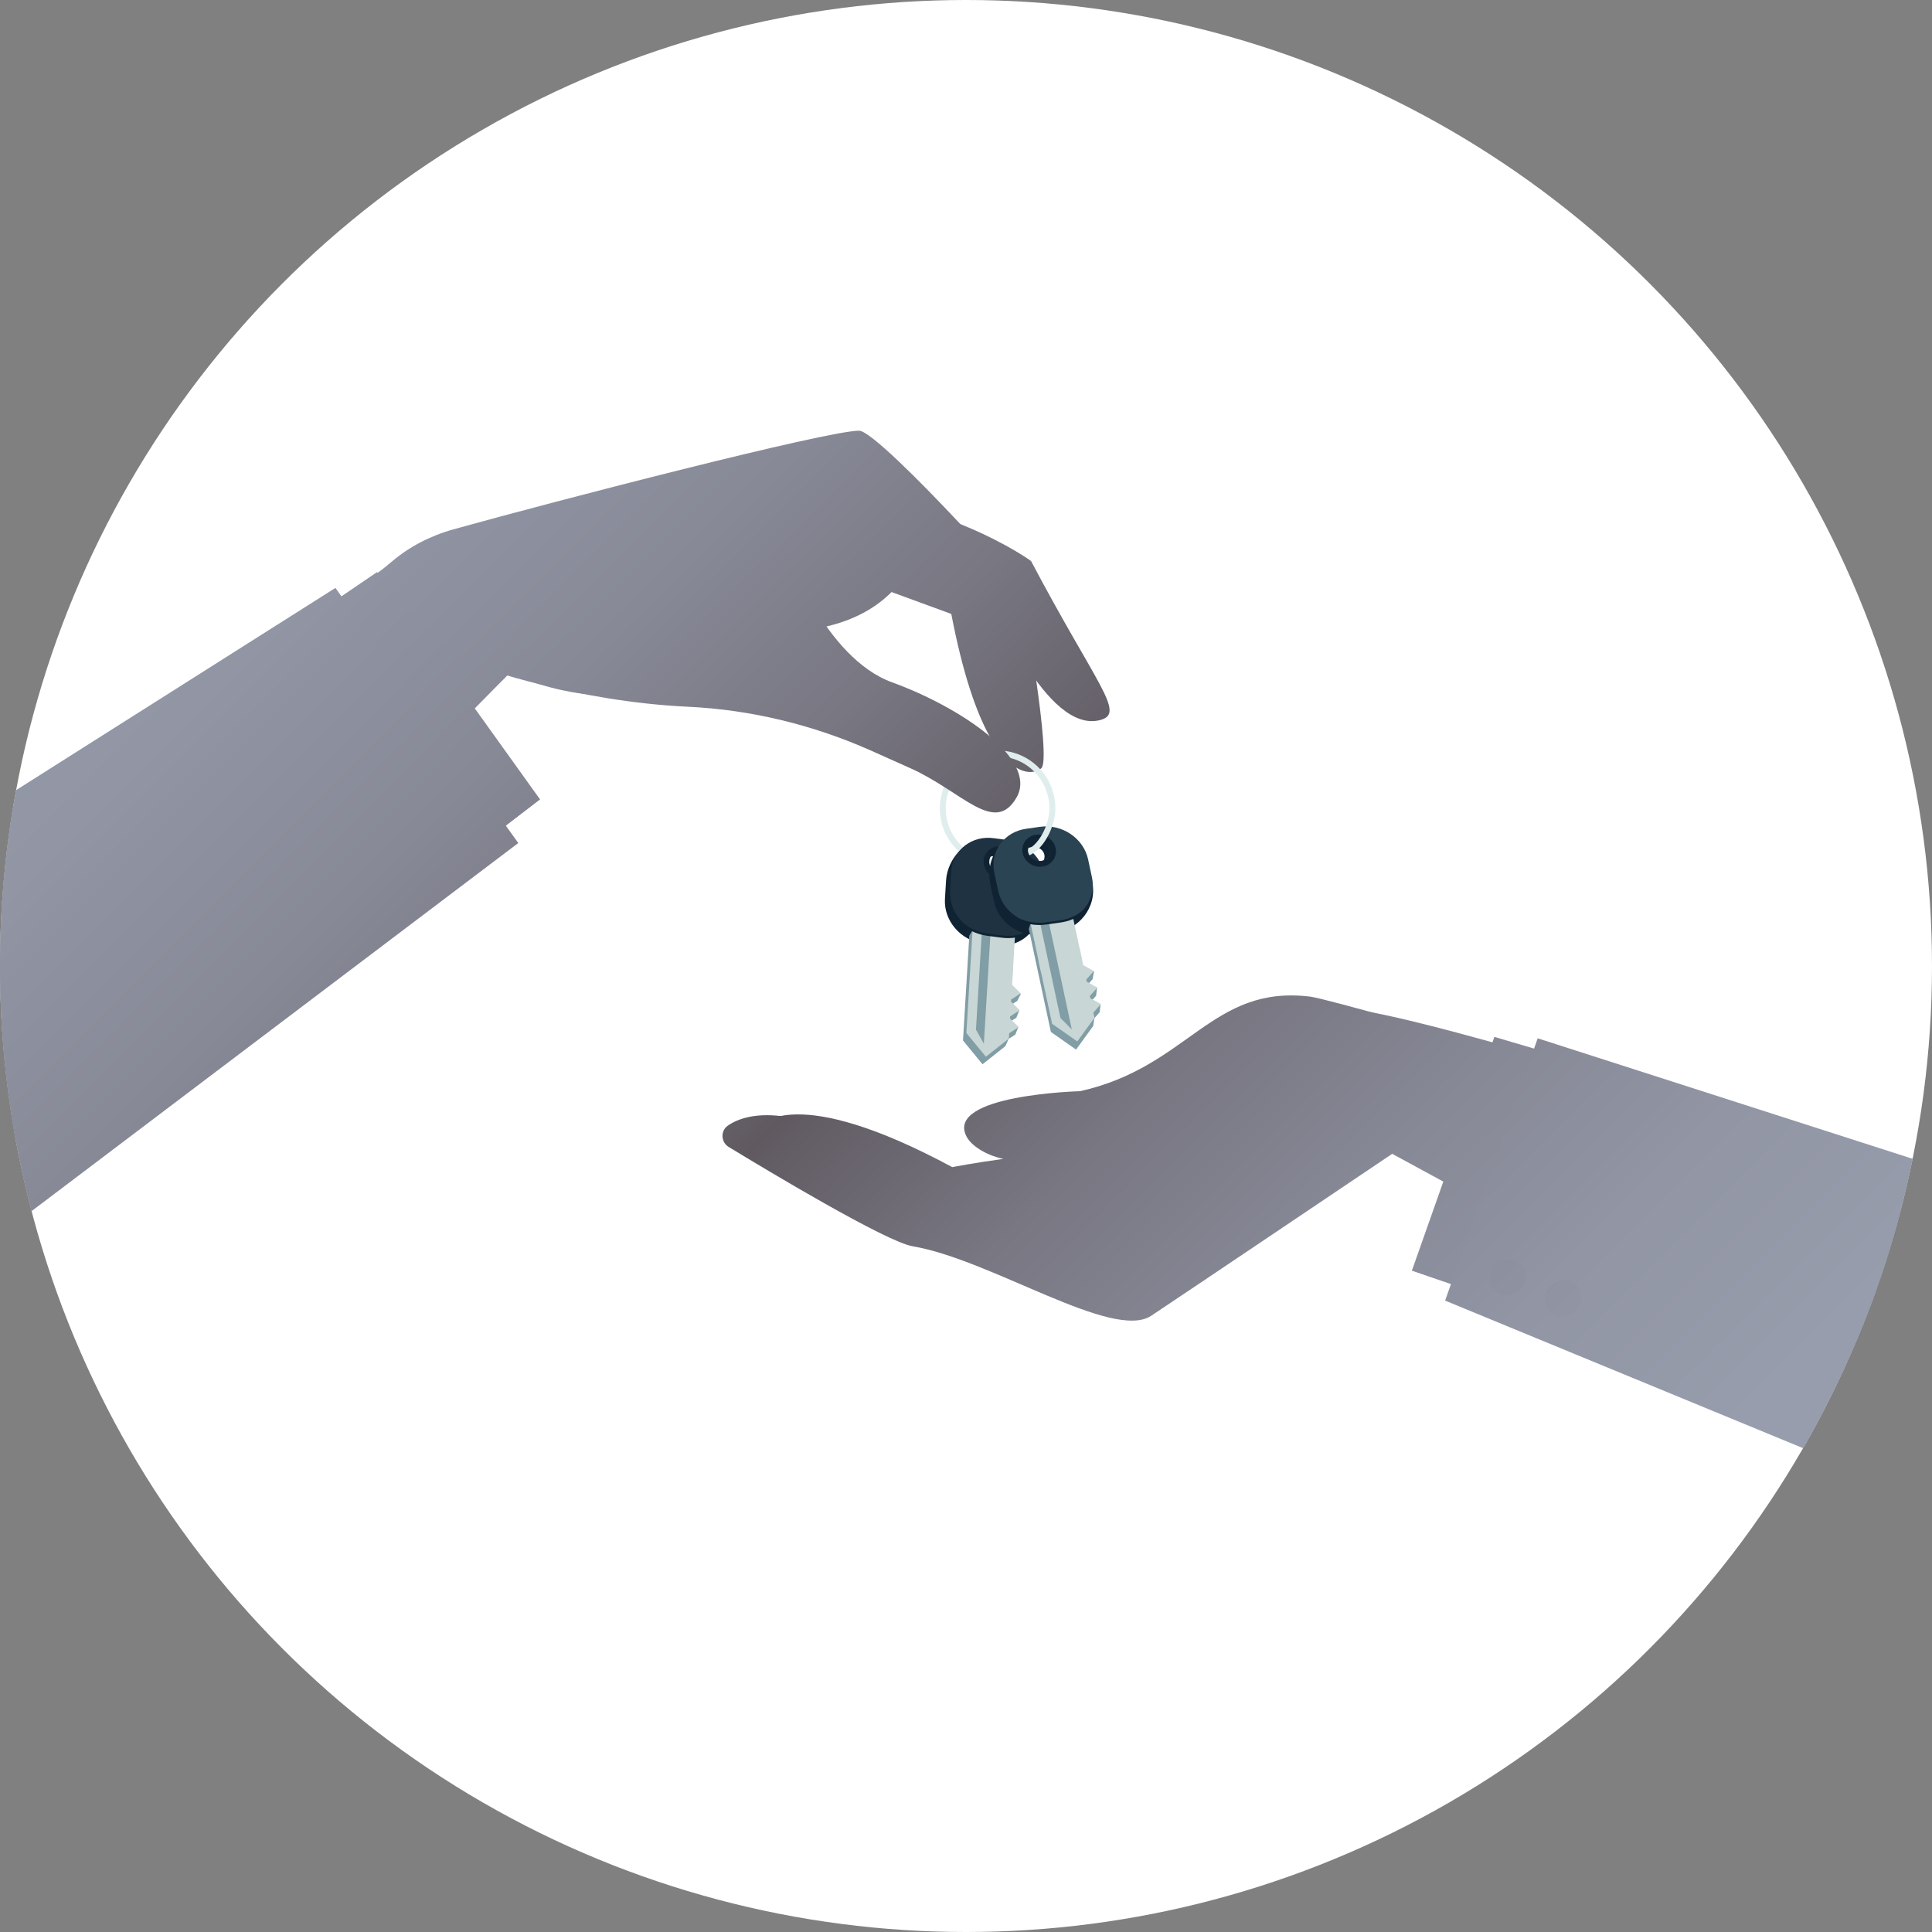 <?xml version="1.0" encoding="utf-8"?>
<!-- Generator: Adobe Illustrator 25.0.0, SVG Export Plug-In . SVG Version: 6.00 Build 0)  -->
<svg version="1.1" id="Layer_1" xmlns="http://www.w3.org/2000/svg" xmlns:xlink="http://www.w3.org/1999/xlink" x="0px" y="0px"
	 viewBox="0 0 1000 1000" style="enable-background:new 0 0 1000 1000;" xml:space="preserve">
<rect x="0" y="0" width="1000" height="1000" fill="#808080" stroke="none"/>
<style type="text/css">
	.st0{fill:#FFFFFF;}
	.st1{fill:url(#SVGID_1_);}
	.st2{fill:url(#SVGID_2_);}
	.st3{fill:url(#SVGID_3_);}
	.st4{fill:url(#SVGID_4_);}
	.st5{fill:url(#SVGID_5_);}
	.st6{fill:url(#SVGID_6_);}
	.st7{fill:url(#SVGID_7_);}
	.st8{fill:url(#SVGID_8_);}
	.st9{fill:url(#SVGID_9_);}
	.st10{fill:url(#SVGID_10_);}
	.st11{fill:url(#SVGID_11_);}
	.st12{fill:url(#SVGID_12_);}
	.st13{fill:url(#SVGID_13_);}
	.st14{fill:url(#SVGID_14_);}
	.st15{fill:url(#SVGID_15_);}
	.st16{fill:url(#SVGID_16_);}
	.st17{fill:url(#SVGID_17_);}
	.st18{fill:url(#SVGID_18_);}
	.st19{fill:#DFEDED;}
	.st20{fill:#102333;}
	.st21{fill:#819DA5;}
	.st22{fill:#C8D6D6;}
	.st23{fill:#1F3242;}
	.st24{fill:#2B4454;}
	.st25{fill:url(#SVGID_19_);}
	.st26{fill:none;}
</style>
<circle class="st0" cx="500" cy="500" r="500"/>
<g>
	<g>
		
			<linearGradient id="SVGID_1_" gradientUnits="userSpaceOnUse" x1="499.989" y1="540.725" x2="500" y2="540.725" gradientTransform="matrix(1 0 0 -1 0 1000)">
			<stop  offset="0" style="stop-color:#999FAF"/>
			<stop  offset="0.165" style="stop-color:#979DAC"/>
			<stop  offset="0.264" style="stop-color:#9195A4"/>
			<stop  offset="0.346" style="stop-color:#878996"/>
			<stop  offset="0.419" style="stop-color:#787782"/>
			<stop  offset="0.484" style="stop-color:#656068"/>
			<stop  offset="0.5" style="stop-color:#605960"/>
			<stop  offset="0.516" style="stop-color:#656068"/>
			<stop  offset="0.581" style="stop-color:#787782"/>
			<stop  offset="0.654" style="stop-color:#878996"/>
			<stop  offset="0.736" style="stop-color:#9195A4"/>
			<stop  offset="0.835" style="stop-color:#979DAC"/>
			<stop  offset="1" style="stop-color:#999FAF"/>
		</linearGradient>
		<polygon class="st1" points="500,459.26 500,459.29 499.99,459.29 		"/>
		
			<linearGradient id="SVGID_2_" gradientUnits="userSpaceOnUse" x1="500" y1="540.725" x2="500.011" y2="540.725" gradientTransform="matrix(1 0 0 -1 0 1000)">
			<stop  offset="0" style="stop-color:#999FAF"/>
			<stop  offset="0.165" style="stop-color:#979DAC"/>
			<stop  offset="0.264" style="stop-color:#9195A4"/>
			<stop  offset="0.346" style="stop-color:#878996"/>
			<stop  offset="0.419" style="stop-color:#787782"/>
			<stop  offset="0.484" style="stop-color:#656068"/>
			<stop  offset="0.5" style="stop-color:#605960"/>
			<stop  offset="0.516" style="stop-color:#656068"/>
			<stop  offset="0.581" style="stop-color:#787782"/>
			<stop  offset="0.654" style="stop-color:#878996"/>
			<stop  offset="0.736" style="stop-color:#9195A4"/>
			<stop  offset="0.835" style="stop-color:#979DAC"/>
			<stop  offset="1" style="stop-color:#999FAF"/>
		</linearGradient>
		<polygon class="st2" points="500,459.26 500.01,459.29 500,459.29 		"/>
	</g>
	<g>
		
			<linearGradient id="SVGID_3_" gradientUnits="userSpaceOnUse" x1="-15.492" y1="1101.162" x2="1084.626" y2="1.044" gradientTransform="matrix(1 0 0 -1 0 1000)">
			<stop  offset="0" style="stop-color:#999FAF"/>
			<stop  offset="0.165" style="stop-color:#979DAC"/>
			<stop  offset="0.264" style="stop-color:#9195A4"/>
			<stop  offset="0.346" style="stop-color:#878996"/>
			<stop  offset="0.419" style="stop-color:#787782"/>
			<stop  offset="0.484" style="stop-color:#656068"/>
			<stop  offset="0.5" style="stop-color:#605960"/>
			<stop  offset="0.516" style="stop-color:#656068"/>
			<stop  offset="0.581" style="stop-color:#787782"/>
			<stop  offset="0.654" style="stop-color:#878996"/>
			<stop  offset="0.736" style="stop-color:#9195A4"/>
			<stop  offset="0.835" style="stop-color:#979DAC"/>
			<stop  offset="1" style="stop-color:#999FAF"/>
		</linearGradient>
		<path class="st3" d="M678.21,515.86C627,509.59,615.25,552.34,559,564.8c0,0-70.15,1.83-58.7,23.51
			c2.98,5.64,11.86,10.11,19.06,11.53c-15.27,2.07-26.47,4.27-26.47,4.27c-81.68-44.03-99.16-21.56-99.16-21.56l101.9,46.83
			c0,0,132.84-4.39,135.48-4.56s43.41-59.64,43.41-59.64l261.75,94.63l18.25-65.45C954.51,594.36,693.65,517.76,678.21,515.86z"/>
		
			<linearGradient id="SVGID_4_" gradientUnits="userSpaceOnUse" x1="-19.814" y1="1091.507" x2="1074.853" y2="-3.16" gradientTransform="matrix(1 0 0 -1 0 1000)">
			<stop  offset="0" style="stop-color:#999FAF"/>
			<stop  offset="0.165" style="stop-color:#979DAC"/>
			<stop  offset="0.264" style="stop-color:#9195A4"/>
			<stop  offset="0.346" style="stop-color:#878996"/>
			<stop  offset="0.419" style="stop-color:#787782"/>
			<stop  offset="0.484" style="stop-color:#656068"/>
			<stop  offset="0.5" style="stop-color:#605960"/>
			<stop  offset="0.516" style="stop-color:#656068"/>
			<stop  offset="0.581" style="stop-color:#787782"/>
			<stop  offset="0.654" style="stop-color:#878996"/>
			<stop  offset="0.736" style="stop-color:#9195A4"/>
			<stop  offset="0.835" style="stop-color:#979DAC"/>
			<stop  offset="1" style="stop-color:#999FAF"/>
		</linearGradient>
		<path class="st4" d="M970.58,669.37v0.01c-0.93,2.6-1.89,5.19-2.87,7.77l-34.2,7.33L896,692.52l-129.92-70.59l-12.02-6.54l-7-3.8
			l-26.45-14.37c0,0-109.33,73.6-124.73,83.81c-19.87,13.18-82.76-29.06-123.48-35.96c-13.9-2.36-75.72-39.53-95.23-51.41
			c-4.02-2.44-4.35-8.26-0.51-10.98c5.18-3.68,14.17-6.58,27.38-5.02c16.86,1.99,40.59,11.24,72.03,35.4c0,0,44.51-6.86,85.32,12.93
			c0,0,106.05-102.1,134.25-103.69c2.88-0.16,7.87,0.46,14.51,1.71c0.02,0,0.05,0.01,0.07,0.01c14.5,2.74,36.86,8.44,62.28,15.48
			c6.55,1.81,13.31,3.72,20.19,5.69c0.14,0.03,0.29,0.08,0.44,0.12c2.49,0.71,4.99,1.43,7.51,2.15
			c69.62,20.08,148.22,45.1,153.58,46.81c0.07,0.02,0.13,0.04,0.18,0.06c0.03,0.01,0.05,0.01,0.06,0.02c0.03,0,0.05,0.01,0.05,0.01
			l3.48,16.22v0.02l12.39,57.83L970.58,669.37z"/>
		<g>
			
				<linearGradient id="SVGID_5_" gradientUnits="userSpaceOnUse" x1="115.622" y1="1110.343" x2="1121.725" y2="104.24" gradientTransform="matrix(1 0 0 -1 0 1000)">
				<stop  offset="0" style="stop-color:#999FAF"/>
				<stop  offset="0.165" style="stop-color:#979DAC"/>
				<stop  offset="0.264" style="stop-color:#9195A4"/>
				<stop  offset="0.346" style="stop-color:#878996"/>
				<stop  offset="0.419" style="stop-color:#787782"/>
				<stop  offset="0.484" style="stop-color:#656068"/>
				<stop  offset="0.5" style="stop-color:#605960"/>
				<stop  offset="0.516" style="stop-color:#656068"/>
				<stop  offset="0.581" style="stop-color:#787782"/>
				<stop  offset="0.654" style="stop-color:#878996"/>
				<stop  offset="0.736" style="stop-color:#9195A4"/>
				<stop  offset="0.835" style="stop-color:#979DAC"/>
				<stop  offset="1" style="stop-color:#999FAF"/>
			</linearGradient>
			<path class="st5" d="M983.42,628.18c-3.64,13.76-7.85,27.29-12.6,40.56c-0.08,0.21-0.16,0.42-0.24,0.63v0.01
				c-0.93,2.6-1.89,5.19-2.87,7.77c-2.63,6.95-5.42,13.82-8.35,20.61l-35.1,7.09l-35.15,7.11l-138.08-47.38l-20.22-6.94l16.25-46.05
				l6.32-17.9l18.46-52.32l0.66-1.87l0.99-2.8l20.54,6.05l167.98,49.46l12.7,3.74L983.42,628.18z"/>
			
				<linearGradient id="SVGID_6_" gradientUnits="userSpaceOnUse" x1="102.277" y1="1085.348" x2="1101.284" y2="86.341" gradientTransform="matrix(1 0 0 -1 0 1000)">
				<stop  offset="0" style="stop-color:#999FAF"/>
				<stop  offset="0.165" style="stop-color:#979DAC"/>
				<stop  offset="0.264" style="stop-color:#9195A4"/>
				<stop  offset="0.346" style="stop-color:#878996"/>
				<stop  offset="0.419" style="stop-color:#787782"/>
				<stop  offset="0.484" style="stop-color:#656068"/>
				<stop  offset="0.5" style="stop-color:#605960"/>
				<stop  offset="0.516" style="stop-color:#656068"/>
				<stop  offset="0.581" style="stop-color:#787782"/>
				<stop  offset="0.654" style="stop-color:#878996"/>
				<stop  offset="0.736" style="stop-color:#9195A4"/>
				<stop  offset="0.835" style="stop-color:#979DAC"/>
				<stop  offset="1" style="stop-color:#999FAF"/>
			</linearGradient>
			<path class="st6" d="M970.82,668.74c-0.08,0.21-0.16,0.42-0.24,0.63v0.01c-0.93,2.6-1.89,5.19-2.87,7.77
				c-2.63,6.95-5.42,13.82-8.35,20.61l-35.1,7.09l-35.15,7.11l-138.08-47.38l-20.22-6.94l23.25-42.25l9.84-17.89l27.77-50.46
				l1.02-1.85l1.34-2.44l6.61,4.71l5.08,3.62h0.01l0.01,0.01l134.17,95.63l6.31,4.49l24.16,17.22L970.82,668.74z"/>
			
				<linearGradient id="SVGID_7_" gradientUnits="userSpaceOnUse" x1="211.736" y1="1020.769" x2="1078.46" y2="154.045" gradientTransform="matrix(1 0 0 -1 0 1000)">
				<stop  offset="0" style="stop-color:#999FAF"/>
				<stop  offset="0.165" style="stop-color:#979DAC"/>
				<stop  offset="0.264" style="stop-color:#9195A4"/>
				<stop  offset="0.346" style="stop-color:#878996"/>
				<stop  offset="0.419" style="stop-color:#787782"/>
				<stop  offset="0.484" style="stop-color:#656068"/>
				<stop  offset="0.5" style="stop-color:#605960"/>
				<stop  offset="0.516" style="stop-color:#656068"/>
				<stop  offset="0.581" style="stop-color:#787782"/>
				<stop  offset="0.654" style="stop-color:#878996"/>
				<stop  offset="0.736" style="stop-color:#9195A4"/>
				<stop  offset="0.835" style="stop-color:#979DAC"/>
				<stop  offset="1" style="stop-color:#999FAF"/>
			</linearGradient>
			<path class="st7" d="M990.03,599.82c-1.93,9.55-4.14,19.01-6.61,28.36c-3.64,13.76-7.85,27.29-12.6,40.56
				c-0.08,0.21-0.16,0.42-0.24,0.63v0.01c-0.93,2.6-1.89,5.19-2.87,7.77c-2.63,6.95-5.42,13.82-8.35,20.61
				c-7.68,17.84-16.38,35.15-26.02,51.84l-27.04-11.15l-158.31-65.26l3.04-8.61l15.05-42.65l7.4-20.97l18.96-53.7l0.69-1.95
				l0.9-2.56l1.88-5.32l166.36,53.46L990.03,599.82z"/>
			
				<linearGradient id="SVGID_8_" gradientUnits="userSpaceOnUse" x1="1.241" y1="1117.896" x2="1101.359" y2="17.778" gradientTransform="matrix(1 0 0 -1 0 1000)">
				<stop  offset="0" style="stop-color:#999FAF"/>
				<stop  offset="0.165" style="stop-color:#979DAC"/>
				<stop  offset="0.264" style="stop-color:#9195A4"/>
				<stop  offset="0.346" style="stop-color:#878996"/>
				<stop  offset="0.419" style="stop-color:#787782"/>
				<stop  offset="0.484" style="stop-color:#656068"/>
				<stop  offset="0.5" style="stop-color:#605960"/>
				<stop  offset="0.516" style="stop-color:#656068"/>
				<stop  offset="0.581" style="stop-color:#787782"/>
				<stop  offset="0.654" style="stop-color:#878996"/>
				<stop  offset="0.736" style="stop-color:#9195A4"/>
				<stop  offset="0.835" style="stop-color:#979DAC"/>
				<stop  offset="1" style="stop-color:#999FAF"/>
			</linearGradient>
			<path class="st8" d="M789.58,659.35c0.74,5.08-2.81,10.01-7.93,11.02s-9.86-2.28-10.6-7.36c-0.74-5.08,2.81-10.01,7.93-11.02
				C784.1,650.98,788.85,654.27,789.58,659.35z"/>
			
				<linearGradient id="SVGID_9_" gradientUnits="userSpaceOnUse" x1="10.178" y1="1126.833" x2="1110.296" y2="26.715" gradientTransform="matrix(1 0 0 -1 0 1000)">
				<stop  offset="0" style="stop-color:#999FAF"/>
				<stop  offset="0.165" style="stop-color:#979DAC"/>
				<stop  offset="0.264" style="stop-color:#9195A4"/>
				<stop  offset="0.346" style="stop-color:#878996"/>
				<stop  offset="0.419" style="stop-color:#787782"/>
				<stop  offset="0.484" style="stop-color:#656068"/>
				<stop  offset="0.5" style="stop-color:#605960"/>
				<stop  offset="0.516" style="stop-color:#656068"/>
				<stop  offset="0.581" style="stop-color:#787782"/>
				<stop  offset="0.654" style="stop-color:#878996"/>
				<stop  offset="0.736" style="stop-color:#9195A4"/>
				<stop  offset="0.835" style="stop-color:#979DAC"/>
				<stop  offset="1" style="stop-color:#999FAF"/>
			</linearGradient>
			<path class="st9" d="M818.36,670.25c0.74,5.08-2.81,10.01-7.93,11.02s-9.86-2.28-10.6-7.36c-0.74-5.08,2.81-10.01,7.93-11.02
				C812.87,661.88,817.62,665.18,818.36,670.25z"/>
		</g>
		
			<linearGradient id="SVGID_10_" gradientUnits="userSpaceOnUse" x1="8.568" y1="1125.222" x2="1108.686" y2="25.104" gradientTransform="matrix(1 0 0 -1 0 1000)">
			<stop  offset="0" style="stop-color:#999FAF"/>
			<stop  offset="0.165" style="stop-color:#979DAC"/>
			<stop  offset="0.264" style="stop-color:#9195A4"/>
			<stop  offset="0.346" style="stop-color:#878996"/>
			<stop  offset="0.419" style="stop-color:#787782"/>
			<stop  offset="0.484" style="stop-color:#656068"/>
			<stop  offset="0.5" style="stop-color:#605960"/>
			<stop  offset="0.516" style="stop-color:#656068"/>
			<stop  offset="0.581" style="stop-color:#787782"/>
			<stop  offset="0.654" style="stop-color:#878996"/>
			<stop  offset="0.736" style="stop-color:#9195A4"/>
			<stop  offset="0.835" style="stop-color:#979DAC"/>
			<stop  offset="1" style="stop-color:#999FAF"/>
		</linearGradient>
		<path class="st10" d="M342.74,318.45c0,0,85.25,27.79,121.8-15.36l48.57,5.92c0,0,28.23,72.24,56.94,63.51
			c12.34-3.75-2.71-18.4-36.39-82.15c0,0-46.45-34.11-120.98-37.05L342.74,318.45z"/>
		
			<linearGradient id="SVGID_11_" gradientUnits="userSpaceOnUse" x1="-144.751" y1="967.065" x2="950.319" y2="-128.005" gradientTransform="matrix(1 0 0 -1 0 1000)">
			<stop  offset="0" style="stop-color:#999FAF"/>
			<stop  offset="0.165" style="stop-color:#979DAC"/>
			<stop  offset="0.264" style="stop-color:#9195A4"/>
			<stop  offset="0.346" style="stop-color:#878996"/>
			<stop  offset="0.419" style="stop-color:#787782"/>
			<stop  offset="0.484" style="stop-color:#656068"/>
			<stop  offset="0.5" style="stop-color:#605960"/>
			<stop  offset="0.516" style="stop-color:#656068"/>
			<stop  offset="0.581" style="stop-color:#787782"/>
			<stop  offset="0.654" style="stop-color:#878996"/>
			<stop  offset="0.736" style="stop-color:#9195A4"/>
			<stop  offset="0.835" style="stop-color:#979DAC"/>
			<stop  offset="1" style="stop-color:#999FAF"/>
		</linearGradient>
		<path class="st11" d="M539,397.61c-0.19,0.17-0.4,0.34-0.63,0.5c-0.78,0.55-1.81,1.02-3.03,1.27c-2.42,0.51-5.63,0.17-9.3-2.02
			c-2.06-1.24-4.27-3.07-6.57-5.68c-0.86-0.97-1.74-2.05-2.62-3.25c-1.55-2.11-3.13-4.58-4.72-7.47
			c-6.76-12.25-13.75-31.98-19.74-63.18l-30.92-11.34l-29.4-10.79l-7.4,11.31l-4.05,6.18l-4.19,6.41l-2.4,3.67
			c0,0-1.5,1.42-4.34,3.7c-13.06,10.5-54.49,39.31-108.3,32.15h-0.01c-7.13-0.95-14.47-2.53-22-4.87c-0.03-0.01-0.06-0.01-0.09-0.03
			c-5.05-1.56-10.17-3.47-15.37-5.76l-1.32,1.25l-1.15,1.08l-0.05,0.05l-16.11,15.22l-3.72,3.51l-3.53,3.34l-9.12,8.61L59.63,541.4
			l-26.06,24.62L8.1,590.08C2.78,560.86,0,530.76,0,500c0-27.77,2.26-55.01,6.62-81.55l33.7-21.72l131.24-84.54l0.02-0.01l5.25-3.38
			l13.16-8.48c1.87-1.21,3.7-2.48,5.49-3.81c2.57-1.89,5.06-3.9,7.5-5.97c8.82-7.51,19.68-13.2,31.7-16.55
			c54.59-15.2,192.86-50.92,209.94-51.07c5.41-0.05,30.97,25.39,52.46,48.36c12.1,12.94,22.91,25.1,28.12,31.49
			c2.59,3.18,4.28,6.8,4.94,10.62c1.4,8.06,4.01,23.43,6.22,38.88C539.41,373.63,541.7,395.13,539,397.61z"/>
		
			<linearGradient id="SVGID_12_" gradientUnits="userSpaceOnUse" x1="-112.675" y1="1003.98" x2="987.443" y2="-96.138" gradientTransform="matrix(1 0 0 -1 0 1000)">
			<stop  offset="0" style="stop-color:#999FAF"/>
			<stop  offset="0.165" style="stop-color:#979DAC"/>
			<stop  offset="0.264" style="stop-color:#9195A4"/>
			<stop  offset="0.346" style="stop-color:#878996"/>
			<stop  offset="0.419" style="stop-color:#787782"/>
			<stop  offset="0.484" style="stop-color:#656068"/>
			<stop  offset="0.5" style="stop-color:#605960"/>
			<stop  offset="0.516" style="stop-color:#656068"/>
			<stop  offset="0.581" style="stop-color:#787782"/>
			<stop  offset="0.654" style="stop-color:#878996"/>
			<stop  offset="0.736" style="stop-color:#9195A4"/>
			<stop  offset="0.835" style="stop-color:#979DAC"/>
			<stop  offset="1" style="stop-color:#999FAF"/>
		</linearGradient>
		<path class="st12" d="M196.2,296.89c0,0,25.54,40.17,65.25,53.85l-19.27,19.54l-53.34-66.45L196.2,296.89z"/>
		
			<linearGradient id="SVGID_13_" gradientUnits="userSpaceOnUse" x1="-214.437" y1="902.217" x2="885.681" y2="-197.901" gradientTransform="matrix(1 0 0 -1 0 1000)">
			<stop  offset="0" style="stop-color:#999FAF"/>
			<stop  offset="0.165" style="stop-color:#979DAC"/>
			<stop  offset="0.264" style="stop-color:#9195A4"/>
			<stop  offset="0.346" style="stop-color:#878996"/>
			<stop  offset="0.419" style="stop-color:#787782"/>
			<stop  offset="0.484" style="stop-color:#656068"/>
			<stop  offset="0.5" style="stop-color:#605960"/>
			<stop  offset="0.516" style="stop-color:#656068"/>
			<stop  offset="0.581" style="stop-color:#787782"/>
			<stop  offset="0.654" style="stop-color:#878996"/>
			<stop  offset="0.736" style="stop-color:#9195A4"/>
			<stop  offset="0.835" style="stop-color:#979DAC"/>
			<stop  offset="1" style="stop-color:#999FAF"/>
		</linearGradient>
		<polygon class="st13" points="279.49,413.73 195.18,296.1 19.7,415.66 22.82,546.34 124.39,532.71 		"/>
		
			<linearGradient id="SVGID_14_" gradientUnits="userSpaceOnUse" x1="-226.422" y1="890.232" x2="873.696" y2="-209.886" gradientTransform="matrix(1 0 0 -1 0 1000)">
			<stop  offset="0" style="stop-color:#999FAF"/>
			<stop  offset="0.165" style="stop-color:#979DAC"/>
			<stop  offset="0.264" style="stop-color:#9195A4"/>
			<stop  offset="0.346" style="stop-color:#878996"/>
			<stop  offset="0.419" style="stop-color:#787782"/>
			<stop  offset="0.484" style="stop-color:#656068"/>
			<stop  offset="0.5" style="stop-color:#605960"/>
			<stop  offset="0.516" style="stop-color:#656068"/>
			<stop  offset="0.581" style="stop-color:#787782"/>
			<stop  offset="0.654" style="stop-color:#878996"/>
			<stop  offset="0.736" style="stop-color:#9195A4"/>
			<stop  offset="0.835" style="stop-color:#979DAC"/>
			<stop  offset="1" style="stop-color:#999FAF"/>
		</linearGradient>
		<polygon class="st14" points="279.49,413.73 174.74,310.44 9.93,548.07 124.39,532.71 		"/>
		
			<linearGradient id="SVGID_15_" gradientUnits="userSpaceOnUse" x1="-239.397" y1="868.712" x2="849.285" y2="-219.97" gradientTransform="matrix(1 0 0 -1 0 1000)">
			<stop  offset="0" style="stop-color:#999FAF"/>
			<stop  offset="0.165" style="stop-color:#979DAC"/>
			<stop  offset="0.264" style="stop-color:#9195A4"/>
			<stop  offset="0.346" style="stop-color:#878996"/>
			<stop  offset="0.419" style="stop-color:#787782"/>
			<stop  offset="0.484" style="stop-color:#656068"/>
			<stop  offset="0.5" style="stop-color:#605960"/>
			<stop  offset="0.516" style="stop-color:#656068"/>
			<stop  offset="0.581" style="stop-color:#787782"/>
			<stop  offset="0.654" style="stop-color:#878996"/>
			<stop  offset="0.736" style="stop-color:#9195A4"/>
			<stop  offset="0.835" style="stop-color:#979DAC"/>
			<stop  offset="1" style="stop-color:#999FAF"/>
		</linearGradient>
		<path class="st15" d="M268.26,436.35L41.39,607.93l-25.13,19.01c-3.18-12.11-5.9-24.41-8.16-36.86C2.78,560.86,0,530.76,0,500
			c0-27.77,2.26-55.01,6.62-81.55c0.51-3.15,1.06-6.3,1.64-9.43l34.27-21.71l131.08-83.01l3.13,4.36l0.09,0.14l9.07,12.64l0.01,0.02
			l43.01,60.01l32.86,45.84L268.26,436.35z"/>
		
			<linearGradient id="SVGID_16_" gradientUnits="userSpaceOnUse" x1="-159.655" y1="957" x2="940.463" y2="-143.118" gradientTransform="matrix(1 0 0 -1 0 1000)">
			<stop  offset="0" style="stop-color:#999FAF"/>
			<stop  offset="0.165" style="stop-color:#979DAC"/>
			<stop  offset="0.264" style="stop-color:#9195A4"/>
			<stop  offset="0.346" style="stop-color:#878996"/>
			<stop  offset="0.419" style="stop-color:#787782"/>
			<stop  offset="0.484" style="stop-color:#656068"/>
			<stop  offset="0.5" style="stop-color:#605960"/>
			<stop  offset="0.516" style="stop-color:#656068"/>
			<stop  offset="0.581" style="stop-color:#787782"/>
			<stop  offset="0.654" style="stop-color:#878996"/>
			<stop  offset="0.736" style="stop-color:#9195A4"/>
			<stop  offset="0.835" style="stop-color:#979DAC"/>
			<stop  offset="1" style="stop-color:#999FAF"/>
		</linearGradient>
		<path class="st16" d="M226.56,437.4c0.53,3.98,4.19,6.78,8.18,6.24c3.98-0.53,6.78-4.2,6.25-8.18c-0.53-3.98-4.19-6.78-8.18-6.24
			S226.02,433.42,226.56,437.4z"/>
		
			<linearGradient id="SVGID_17_" gradientUnits="userSpaceOnUse" x1="-176.81" y1="939.845" x2="923.308" y2="-160.273" gradientTransform="matrix(1 0 0 -1 0 1000)">
			<stop  offset="0" style="stop-color:#999FAF"/>
			<stop  offset="0.165" style="stop-color:#979DAC"/>
			<stop  offset="0.264" style="stop-color:#9195A4"/>
			<stop  offset="0.346" style="stop-color:#878996"/>
			<stop  offset="0.419" style="stop-color:#787782"/>
			<stop  offset="0.484" style="stop-color:#656068"/>
			<stop  offset="0.5" style="stop-color:#605960"/>
			<stop  offset="0.516" style="stop-color:#656068"/>
			<stop  offset="0.581" style="stop-color:#787782"/>
			<stop  offset="0.654" style="stop-color:#878996"/>
			<stop  offset="0.736" style="stop-color:#9195A4"/>
			<stop  offset="0.835" style="stop-color:#979DAC"/>
			<stop  offset="1" style="stop-color:#999FAF"/>
		</linearGradient>
		<path class="st17" d="M207.68,452.83c0.53,3.98,4.19,6.78,8.18,6.24c3.98-0.53,6.78-4.2,6.25-8.18c-0.53-3.98-4.19-6.78-8.18-6.24
			C209.94,445.18,207.15,448.84,207.68,452.83z"/>
		
			<linearGradient id="SVGID_18_" gradientUnits="userSpaceOnUse" x1="-0.652" y1="1116.002" x2="1099.466" y2="15.884" gradientTransform="matrix(1 0 0 -1 0 1000)">
			<stop  offset="0" style="stop-color:#999FAF"/>
			<stop  offset="0.165" style="stop-color:#979DAC"/>
			<stop  offset="0.264" style="stop-color:#9195A4"/>
			<stop  offset="0.346" style="stop-color:#878996"/>
			<stop  offset="0.419" style="stop-color:#787782"/>
			<stop  offset="0.484" style="stop-color:#656068"/>
			<stop  offset="0.5" style="stop-color:#605960"/>
			<stop  offset="0.516" style="stop-color:#656068"/>
			<stop  offset="0.581" style="stop-color:#787782"/>
			<stop  offset="0.654" style="stop-color:#878996"/>
			<stop  offset="0.736" style="stop-color:#9195A4"/>
			<stop  offset="0.835" style="stop-color:#979DAC"/>
			<stop  offset="1" style="stop-color:#999FAF"/>
		</linearGradient>
		<path class="st18" d="M419.77,324.38l-10.01-14.46c-0.69-0.63-0.68-4.28,2.22-3.05c6.46,2.74,5.89,11.59,20.09-10.11
			L419.77,324.38z"/>
		<g>
			<path class="st19" d="M516.3,448.42c-10.15,0-19.57-5.11-25.14-13.84c-8.88-13.93-4.81-32.51,9.08-41.42
				c6.73-4.31,14.73-5.74,22.52-4.03c7.81,1.72,14.49,6.38,18.79,13.14c3.23,5.07,4.86,10.91,4.7,16.9l-3.07-0.08
				c0.14-5.37-1.32-10.62-4.22-15.17c-3.87-6.06-9.85-10.25-16.86-11.79c-7-1.54-14.17-0.25-20.21,3.62
				c-12.47,8-16.13,24.68-8.15,37.18c5.56,8.71,15.38,13.41,25.63,12.25l0.34,3.05C518.58,448.35,517.43,448.42,516.3,448.42z"/>
			<path class="st20" d="M489.68,455.71l-0.58,9.62c-0.67,11.15,8.06,21.4,19.49,22.9l7.2,0.95c11.44,1.5,21.25-6.32,21.92-17.46
				l0.58-9.62c0.67-11.15-8.06-21.4-19.49-22.9l-7.42-4.23C499.95,433.46,490.35,444.57,489.68,455.71z M515.35,443.22
				c7.51,0.99,6.93,10.59-0.58,9.61C507.26,451.84,507.84,442.24,515.35,443.22z"/>
			<polygon class="st21" points="524.95,466.1 522.09,513.61 528.42,514.31 526.58,518.04 521.63,521.23 521.56,522.34 
				527.66,522.75 526.05,526.77 521.1,529.97 521.04,531.08 527.14,531.48 525.52,535.51 522.06,537.74 520.41,541.45 
				508.56,550.86 498.45,538.57 501.71,484.28 504.2,480.15 			"/>
			<polygon class="st22" points="522.33,534.82 522.16,537.58 510.3,546.98 500.19,534.69 501.81,507.83 502.21,501.18 
				504.73,459.35 526.69,462.22 524.38,500.7 523.98,507.34 523.84,509.73 528.32,514.16 523.37,517.35 523.31,518.46 527.79,522.9 
				522.85,526.09 522.78,527.2 527.27,531.63 			"/>
			<path class="st22" d="M523.98,507.4c-7.4,1.36-14.78,2.64-22.16,3.86l0.4-6.71c7.39-1.22,14.78-2.51,22.17-3.86L523.98,507.4z"/>
			<polygon class="st21" points="509.24,540.23 505.16,532.95 509.44,461.96 513.92,462.54 			"/>
			<path class="st23" d="M540.37,467.29l0.58-9.61c0.68-11.15-8.05-21.39-19.49-22.9l-7.21-0.95c-11.05-1.45-20.59,5.81-21.82,16.37
				c-0.04,0.36-0.08,0.73-0.1,1.1l-0.58,9.61c-0.33,5.47,1.6,10.73,5.02,14.83c3.53,4.27,8.65,7.3,14.47,8.07l7.21,0.95
				C529.88,486.25,539.69,478.43,540.37,467.29z M517.2,452.14c-7.52-0.98-6.84-12.33,0.68-11.35
				C525.39,441.77,524.71,453.13,517.2,452.14z"/>
			<path class="st20" d="M518.29,455.01c-0.39,0-0.77-0.03-1.17-0.08l0.38-2.87c1.55,0.2,3.02-0.2,4.15-1.13
				c1.06-0.88,1.69-2.14,1.78-3.55c0.19-3.09-2.27-5.95-5.46-6.37l0.38-2.87c4.67,0.61,8.25,4.84,7.98,9.42
				c-0.13,2.22-1.14,4.21-2.82,5.6C522.03,454.37,520.22,455.01,518.29,455.01z"/>
			<path class="st20" d="M521.85,485.57c-1.13,0-2.28-0.08-3.44-0.23l-7.2-0.94c-4.65-0.61-9-2.39-12.57-5.14l0.72-0.93
				c3.4,2.62,7.55,4.32,12,4.9l7.2,0.94c4.13,0.54,8.15,0.07,11.64-1.38l0.45,1.09C527.95,485,524.96,485.57,521.85,485.57z"/>
			<path class="st20" d="M517.13,454.93c-4.67-0.61-8.25-4.84-7.98-9.42c0.13-2.22,1.14-4.21,2.82-5.6
				c1.75-1.45,4.02-2.08,6.37-1.77l-0.38,2.87c-1.55-0.2-3.02,0.2-4.15,1.13c-1.06,0.88-1.69,2.14-1.78,3.55
				c-0.19,3.09,2.26,5.95,5.46,6.37L517.13,454.93z"/>
			<path class="st20" d="M512.54,457.39l2.02,9.42c2.34,10.92,13.49,18.46,24.91,16.84l7.19-1.02
				c11.42-1.62,21.25-12.54,18.75-25.87l-4.33-6.25c-2.34-10.92-13.49-18.46-24.91-16.84l-8.28-2.09
				C516.47,433.2,510.2,446.47,512.54,457.39z M533.93,438.48c7.5-1.06,9.52,8.35,2.02,9.41
				C528.44,448.95,526.43,439.54,533.93,438.48z"/>
			<polygon class="st21" points="550.04,457.21 560.02,503.75 566.3,502.73 565.53,506.81 561.62,511.21 561.85,512.3 
				567.84,511.06 567.36,515.37 563.45,519.77 563.68,520.86 569.67,519.62 569.19,523.92 566.45,527 565.86,531.02 556.96,543.26 
				543.93,534.13 532.53,480.95 533.82,476.3 			"/>
			<polygon class="st22" points="565.93,524.12 566.5,526.82 557.6,539.05 544.57,529.93 538.93,503.61 537.53,497.09 
				528.76,456.12 550.68,453 558.77,490.69 560.16,497.2 560.66,499.54 566.17,502.61 562.26,507.01 562.49,508.1 568,511.17 
				564.09,515.57 564.33,516.65 569.84,519.72 			"/>
			<path class="st22" d="M560.16,497.2c-7.06,2.2-14.13,4.33-21.22,6.41l-1.4-6.51c7.09-2.07,14.18-4.21,21.23-6.4L560.16,497.2z"/>
			<polygon class="st21" points="554.77,532.84 548.89,526.92 533.99,457.37 538.46,456.74 			"/>
			<path class="st24" d="M565.22,454.22l-2.02-9.42c-2.34-10.92-13.49-18.45-24.91-16.84l-7.2,1.02
				c-11.03,1.57-18.28,11.12-16.64,21.62c0.05,0.36,0.12,0.72,0.2,1.09l2.02,9.42c1.14,5.36,4.42,9.91,8.81,12.95
				c4.55,3.16,10.29,4.72,16.1,3.9l7.2-1.02C560.19,475.31,567.55,465.14,565.22,454.22z M540.41,445.15
				c-6.92,3.09-12.27-6.94-5.35-10.04C541.98,432.03,547.33,442.07,540.41,445.15z"/>
			<path class="st20" d="M539.52,448.54l-0.41-2.87c1.55-0.22,2.86-1,3.69-2.2c0.79-1.13,1.06-2.51,0.76-3.89
				c-0.65-3.03-3.77-5.13-6.97-4.68l-0.41-2.87c4.67-0.66,9.25,2.45,10.21,6.94c0.47,2.18,0.03,4.36-1.22,6.16
				C543.88,447,541.87,448.21,539.52,448.54z"/>
			<path class="st20" d="M537.88,478.79c-3.35,0-6.63-0.63-9.66-1.86l0.44-1.09c3.98,1.62,8.44,2.14,12.88,1.51l7.19-1.02
				c4.12-0.58,7.87-2.12,10.85-4.44l0.72,0.93c-3.14,2.45-7.08,4.07-11.4,4.68l-7.19,1.02C540.43,478.7,539.15,478.79,537.88,478.79
				z"/>
			<path class="st19" d="M530.63,443.52l-0.8-2.96c8-2.17,13.17-13.97,13.37-21.47l3.07,0.08
				C546.05,427.44,540.36,440.88,530.63,443.52z"/>
			<path class="st20" d="M538.26,448.63c-4.21,0-8.07-2.94-8.95-7.02c-0.47-2.18-0.03-4.36,1.22-6.16c1.3-1.86,3.31-3.07,5.66-3.41
				l0.41,2.87c-1.55,0.22-2.86,1-3.69,2.2c-0.79,1.13-1.06,2.51-0.76,3.89c0.65,3.03,3.78,5.13,6.97,4.68l0.41,2.87
				C539.09,448.6,538.67,448.63,538.26,448.63z"/>
		</g>
		
			<linearGradient id="SVGID_19_" gradientUnits="userSpaceOnUse" x1="-49.715" y1="1066.939" x2="1050.403" y2="-33.179" gradientTransform="matrix(1 0 0 -1 0 1000)">
			<stop  offset="0" style="stop-color:#999FAF"/>
			<stop  offset="0.165" style="stop-color:#979DAC"/>
			<stop  offset="0.264" style="stop-color:#9195A4"/>
			<stop  offset="0.346" style="stop-color:#878996"/>
			<stop  offset="0.419" style="stop-color:#787782"/>
			<stop  offset="0.484" style="stop-color:#656068"/>
			<stop  offset="0.5" style="stop-color:#605960"/>
			<stop  offset="0.516" style="stop-color:#656068"/>
			<stop  offset="0.581" style="stop-color:#787782"/>
			<stop  offset="0.654" style="stop-color:#878996"/>
			<stop  offset="0.736" style="stop-color:#9195A4"/>
			<stop  offset="0.835" style="stop-color:#979DAC"/>
			<stop  offset="1" style="stop-color:#999FAF"/>
		</linearGradient>
		<path class="st25" d="M247.73,344.9c0,0,49.63,18.15,108.23,20.9c33,1.55,65.29,9.51,95.06,22.79c7.38,3.29,14.49,6.47,20.52,9.19
			c26.56,11.97,43.31,34.74,54.64,14.97c11.32-19.77-29.37-46.86-64.39-59.56s-54.36-67.69-54.36-67.69L247.73,344.9z"/>
	</g>
</g>
<path class="st26" d="M990.03,599.82c-1.93,9.55-4.14,19.01-6.61,28.36c-3.64,13.76-7.85,27.29-12.6,40.56
	c-0.08,0.21-0.16,0.42-0.24,0.63v0.01c-0.93,2.6-1.89,5.19-2.87,7.77c-2.63,6.95-5.42,13.82-8.35,20.61
	c-7.68,17.84-16.38,35.15-26.02,51.84C846.94,899.27,685.23,1000,500,1000c-232.28,0-427.57-158.39-483.74-373.06
	c-3.18-12.11-5.9-24.41-8.16-36.86C2.78,560.86,0,530.76,0,500c0-27.77,2.26-55.01,6.62-81.55c0.51-3.15,1.06-6.3,1.64-9.43
	C51.04,176.32,254.93,0,500,0c276.14,0,500,223.86,500,500C1000,534.19,996.57,567.57,990.03,599.82z M1800,1000
	c-276.14,0-500-223.86-500-500S1523.86,0,1800,0s500,223.86,500,500S2076.14,1000,1800,1000z"/>
</svg>
